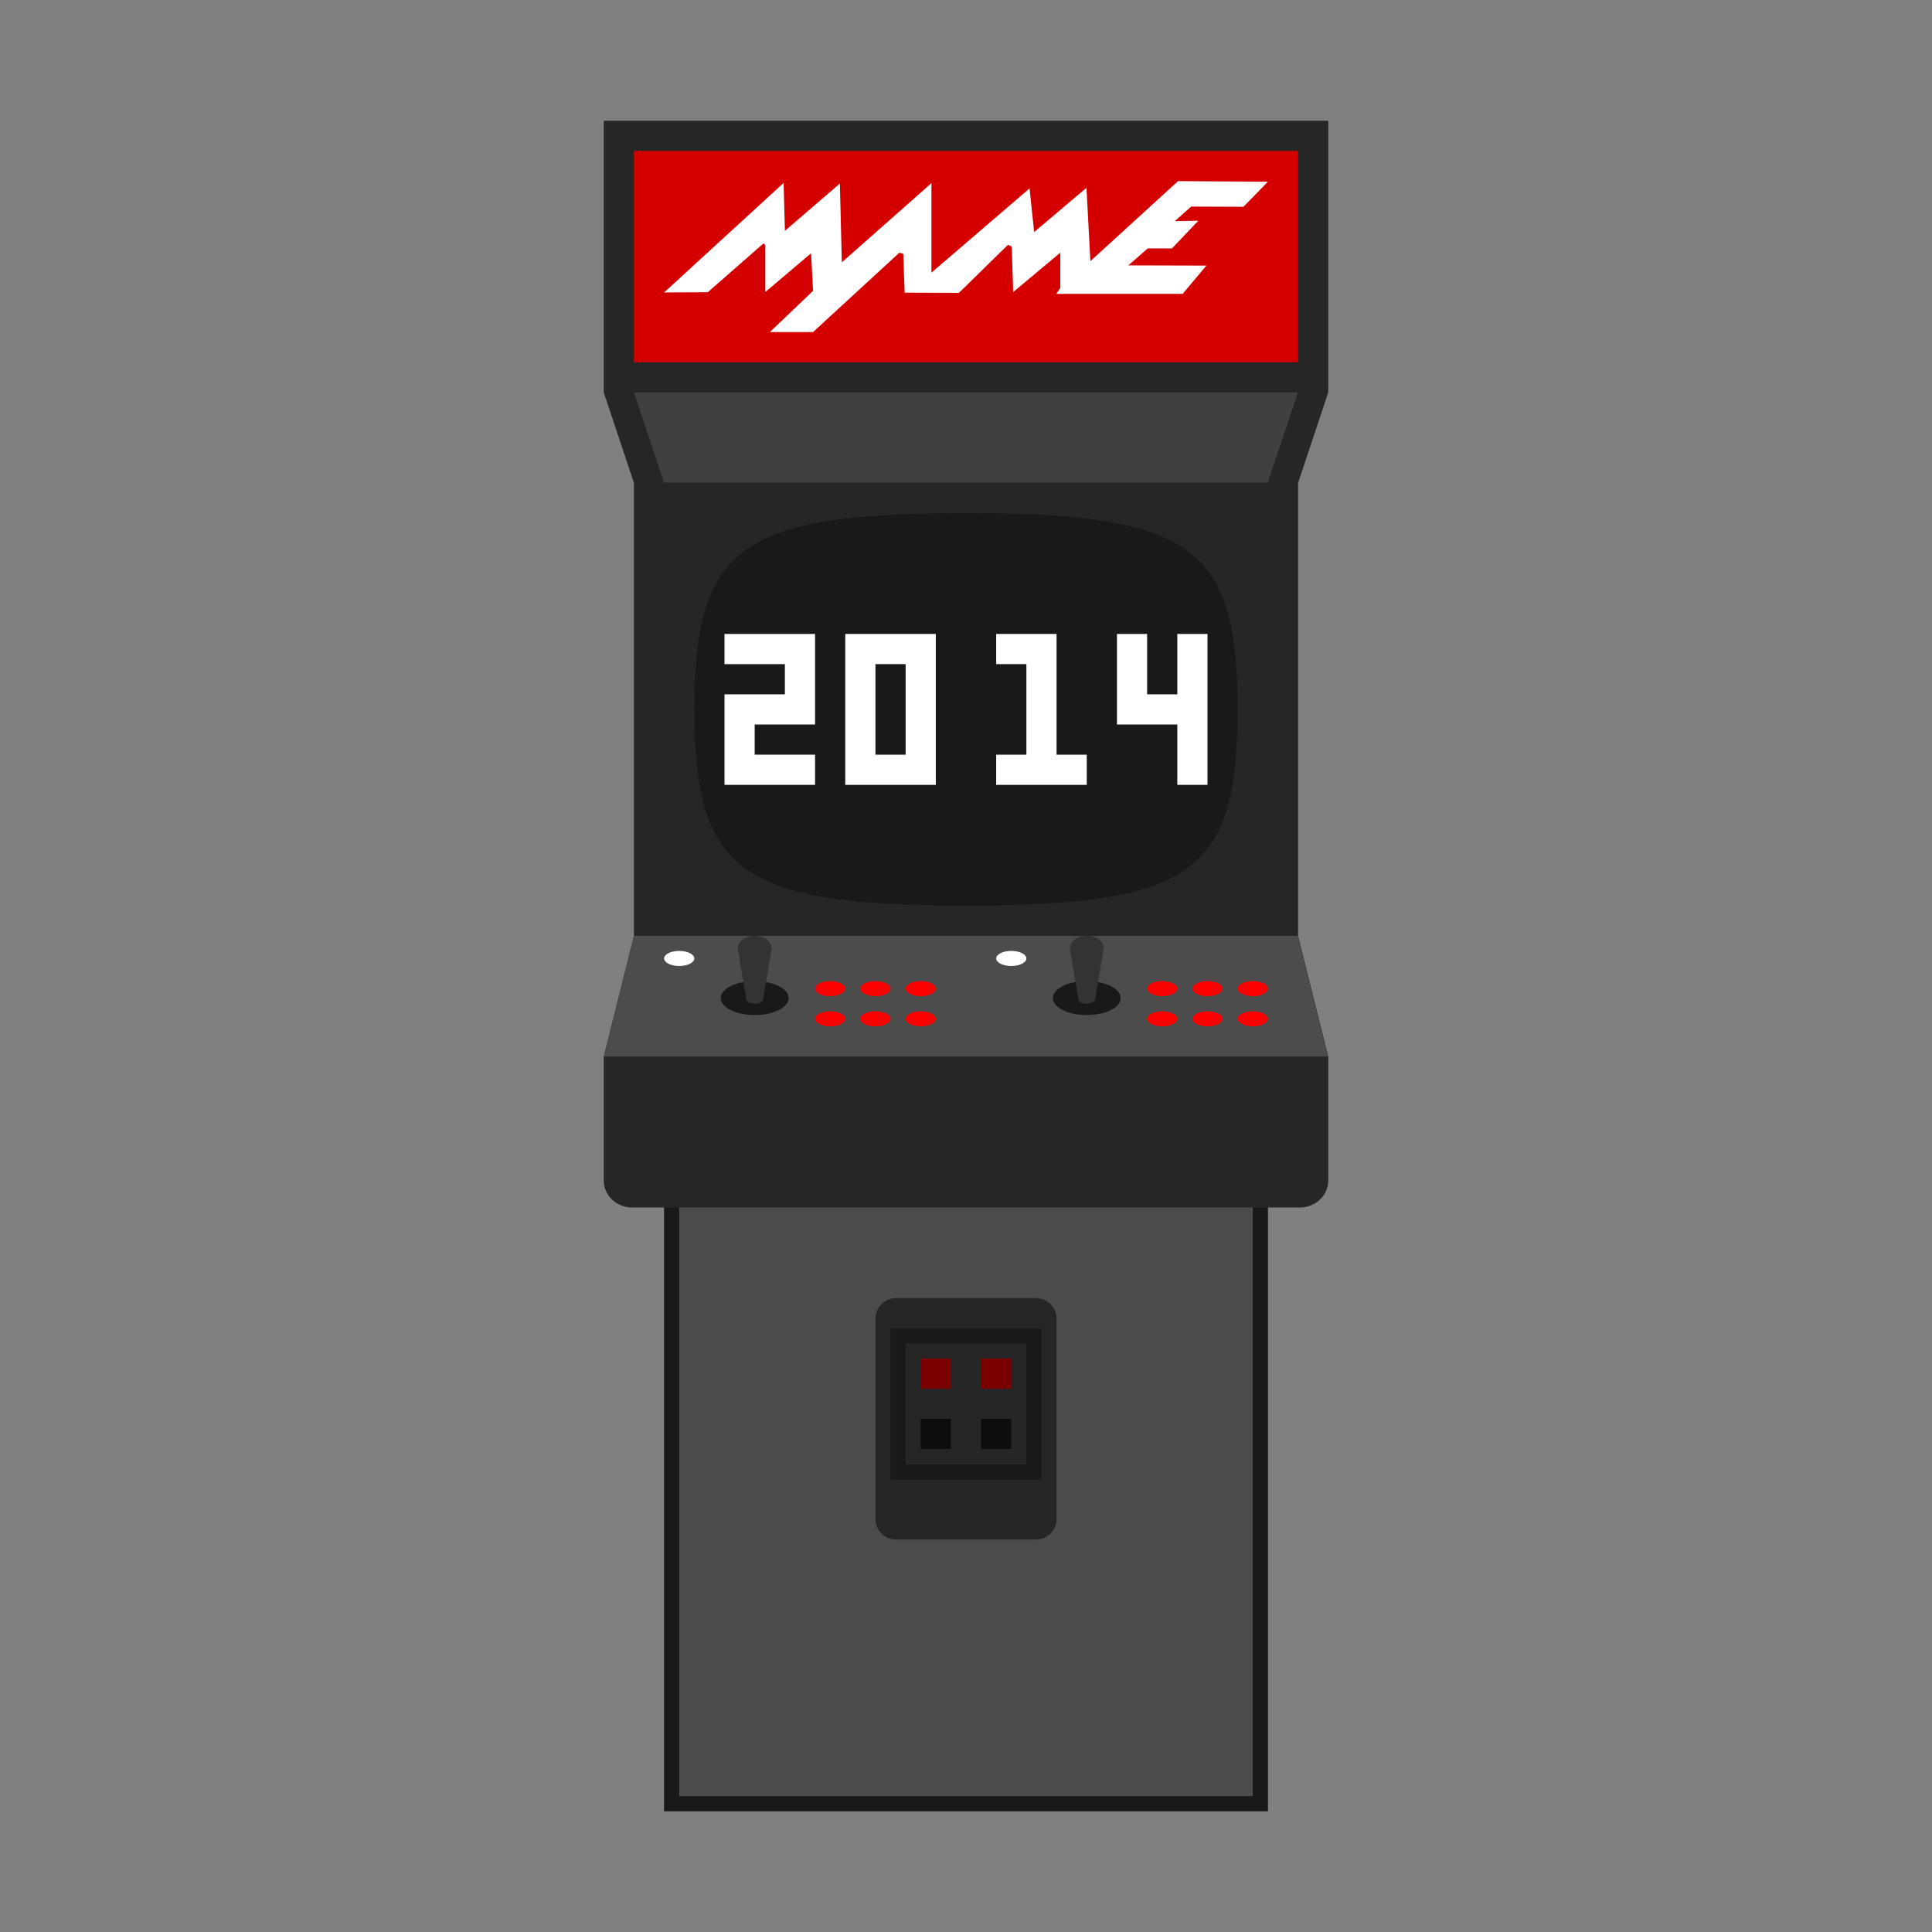 <?xml version="1.0" encoding="UTF-8" standalone="no"?>
<svg
   xmlns:dc="http://purl.org/dc/elements/1.1/"
   xmlns:cc="http://creativecommons.org/ns#"
   xmlns:rdf="http://www.w3.org/1999/02/22-rdf-syntax-ns#"
   xmlns:svg="http://www.w3.org/2000/svg"
   xmlns="http://www.w3.org/2000/svg"
   xmlns:sodipodi="http://sodipodi.sourceforge.net/DTD/sodipodi-0.dtd"
   xmlns:inkscape="http://www.inkscape.org/namespaces/inkscape"
   viewBox="0 0 341.333 341.333"
   height="341.333"
   width="341.333"
   xml:space="preserve"
   id="svg2"
   version="1.1"
   sodipodi:docname="MAME 2014.svg"
   inkscape:version="0.92.2 (5c3e80d, 2017-08-06)"><rect x="0" y="0" width="341.333" height="341.333" fill="#808080" stroke="none"/><sodipodi:namedview
     pagecolor="#ffffff"
     bordercolor="#666666"
     borderopacity="1"
     objecttolerance="10"
     gridtolerance="10"
     guidetolerance="10"
     inkscape:pageopacity="0"
     inkscape:pageshadow="2"
     inkscape:window-width="1024"
     inkscape:window-height="705"
     id="namedview82"
     showgrid="false"
     inkscape:zoom="1.3828124"
     inkscape:cx="54.113797"
     inkscape:cy="128.58418"
     inkscape:window-x="-8"
     inkscape:window-y="-8"
     inkscape:window-maximized="1"
     inkscape:current-layer="svg2"
     showguides="true"
     inkscape:guide-bbox="true"
     inkscape:pagecheckerboard="true" /><defs
     id="defs6"><clipPath
       id="clipPath18"
       clipPathUnits="userSpaceOnUse"><path
         id="path16"
         d="M 0,256 H 256 V 0 H 0 Z" /></clipPath><clipPath
       id="clipPath26"
       clipPathUnits="userSpaceOnUse"><path
         id="path24"
         d="M 72,248 H 184 V 8 H 72 Z" /></clipPath><clipPath
       id="clipPath46"
       clipPathUnits="userSpaceOnUse"><path
         id="path44"
         d="M 0,256 H 256 V 0 H 0 Z" /></clipPath></defs><path
     inkscape:connector-curvature="0"
     d="M 224,320 H 117.333 V 208 h 106.667 z"
     style="fill:#4c4c4c;fill-opacity:1;fill-rule:nonzero;stroke:none;stroke-width:1.333"
     id="path36" /><path
     inkscape:connector-curvature="0"
     d="M 224,208 H 117.333 v 112 h 106.667 z m -2.667,109.333 H 120 V 210.667 h 101.333 z"
     style="fill:#191919;fill-opacity:1;fill-rule:nonzero;stroke:none;stroke-width:1.333"
     id="path38" /><path
     id="path50"
     style="fill:#262626;fill-opacity:1;fill-rule:nonzero;stroke:none;stroke-width:1.333"
     d="M 234.667,69.333 V 21.333 h -128 v 48 l 5.333,16 v 80 l -5.333,21.333 v 21.907 c 0,2.629 2.248,4.76 5.02,4.76 h 117.96 c 2.772,0 5.02,-2.131 5.02,-4.76 v -21.907 l -5.333,-21.333 V 85.333 Z"
     inkscape:connector-curvature="0" /><g
     id="g52"
     transform="matrix(1.333,0,0,-1.333,112,69.333)"><path
       inkscape:connector-curvature="0"
       d="M 0,0 4,-11.958 H 84 L 88,0 Z"
       style="fill:#404040;fill-opacity:1;fill-rule:nonzero;stroke:none"
       id="path54" /></g><path
     inkscape:connector-curvature="0"
     d="M 229.333,64 H 112 V 26.667 h 117.333 z"
     style="fill:#d40000;fill-opacity:1;fill-rule:nonzero;stroke:none;stroke-width:1.333"
     id="path56" /><g
     id="g58"
     transform="matrix(1.333,0,0,-1.333,183.042,272)"><path
       inkscape:connector-curvature="0"
       d="m 0,0 h -18.562 c -1.496,0 -2.719,1.223 -2.719,2.719 v 26.562 c 0,1.496 1.223,2.719 2.719,2.719 H 0 c 1.495,0 2.719,-1.223 2.719,-2.719 V 2.719 C 2.719,1.223 1.495,0 0,0"
       style="fill:#262626;fill-opacity:1;fill-rule:nonzero;stroke:none"
       id="path60" /></g><g
     id="g62"
     transform="matrix(1.333,0,0,-1.333,170.667,90.667)"><path
       inkscape:connector-curvature="0"
       d="m 0,0 c -29.887,0 -36,-4.384 -36,-26 0,-21.616 6.019,-26 36,-26 29.985,0 36,4.376 36,26 C 36,-4.374 29.887,0 0,0"
       style="fill:#191919;fill-opacity:1;fill-rule:nonzero;stroke:none"
       id="path64" /></g><path
     inkscape:connector-curvature="0"
     d="m 184,234.708 h -26.667 v 26.68 H 184 Z m -2.667,24.013 H 160 v -21.347 h 21.333 z"
     style="fill:#191919;fill-opacity:1;fill-rule:nonzero;stroke:none;stroke-width:1.333"
     id="path66" /><g
     id="g68"
     transform="matrix(1.333,0,0,-1.333,106.667,186.667)"><path
       inkscape:connector-curvature="0"
       d="M 0,0 4,16 H 92 L 96,0 Z"
       style="fill:#4c4c4c;fill-opacity:1;fill-rule:nonzero;stroke:none"
       id="path70" /></g><path
     inkscape:connector-curvature="0"
     d="m 168,245.333 h -5.333 V 240 H 168 Z"
     style="fill:#7b0000;fill-opacity:1;fill-rule:nonzero;stroke:none;stroke-width:1.333"
     id="path72" /><path
     inkscape:connector-curvature="0"
     d="m 178.667,245.333 h -5.333 V 240 h 5.333 z"
     style="fill:#7b0000;fill-opacity:1;fill-rule:nonzero;stroke:none;stroke-width:1.333"
     id="path74" /><path
     inkscape:connector-curvature="0"
     d="m 168,256 h -5.333 v -5.333 H 168 Z"
     style="fill:#0d0d0d;fill-opacity:1;fill-rule:nonzero;stroke:none;stroke-width:1.333"
     id="path76" /><path
     inkscape:connector-curvature="0"
     d="m 178.667,256 h -5.333 v -5.333 h 5.333 z"
     style="fill:#0d0d0d;fill-opacity:1;fill-rule:nonzero;stroke:none;stroke-width:1.333"
     id="path78" /><g
     id="g80"
     transform="matrix(1.333,0,0,-1.333,157.333,174.667)"
     style="fill:#ff0000"><path
       inkscape:connector-curvature="0"
       d="m 0,0 c 0,-0.552 -0.895,-1 -2,-1 -1.105,0 -2,0.448 -2,1 0,0.552 0.895,1 2,1 1.105,0 2,-0.448 2,-1"
       style="fill:#ff0000;fill-opacity:1;fill-rule:nonzero;stroke:none"
       id="path82" /></g><g
     id="g84"
     transform="matrix(1.333,0,0,-1.333,165.333,174.667)"
     style="fill:#ff0000"><path
       inkscape:connector-curvature="0"
       d="m 0,0 c 0,-0.552 -0.895,-1 -2,-1 -1.105,0 -2,0.448 -2,1 0,0.552 0.895,1 2,1 1.105,0 2,-0.448 2,-1"
       style="fill:#ff0000;fill-opacity:1;fill-rule:nonzero;stroke:none"
       id="path86" /></g><g
     id="g88"
     transform="matrix(1.333,0,0,-1.333,122.667,169.333)"><path
       inkscape:connector-curvature="0"
       d="m 0,0 c 0,-0.552 -0.895,-1 -2,-1 -1.105,0 -2,0.448 -2,1 0,0.552 0.895,1 2,1 1.105,0 2,-0.448 2,-1"
       style="fill:#ffffff;fill-opacity:1;fill-rule:nonzero;stroke:none"
       id="path90" /></g><g
     id="g92"
     transform="matrix(1.333,0,0,-1.333,149.333,174.667)"
     style="fill:#ff0000"><path
       inkscape:connector-curvature="0"
       d="m 0,0 c 0,-0.552 -0.895,-1 -2,-1 -1.105,0 -2,0.448 -2,1 0,0.552 0.895,1 2,1 1.105,0 2,-0.448 2,-1"
       style="fill:#ff0000;fill-opacity:1;fill-rule:nonzero;stroke:none"
       id="path94" /></g><g
     id="g96"
     transform="matrix(1.333,0,0,-1.333,157.333,180)"
     style="fill:#ff0000"><path
       inkscape:connector-curvature="0"
       d="m 0,0 c 0,-0.552 -0.895,-1 -2,-1 -1.105,0 -2,0.448 -2,1 0,0.552 0.895,1 2,1 1.105,0 2,-0.448 2,-1"
       style="fill:#ff0000;fill-opacity:1;fill-rule:nonzero;stroke:none"
       id="path98" /></g><g
     id="g100"
     transform="matrix(1.333,0,0,-1.333,165.333,180)"
     style="fill:#ff0000"><path
       inkscape:connector-curvature="0"
       d="m 0,0 c 0,-0.552 -0.895,-1 -2,-1 -1.105,0 -2,0.448 -2,1 0,0.552 0.895,1 2,1 1.105,0 2,-0.448 2,-1"
       style="fill:#ff0000;fill-opacity:1;fill-rule:nonzero;stroke:none"
       id="path102" /></g><g
     id="g104"
     transform="matrix(1.333,0,0,-1.333,149.333,180)"
     style="fill:#ff0000"><path
       inkscape:connector-curvature="0"
       d="m 0,0 c 0,-0.552 -0.895,-1 -2,-1 -1.105,0 -2,0.448 -2,1 0,0.552 0.895,1 2,1 1.105,0 2,-0.448 2,-1"
       style="fill:#ff0000;fill-opacity:1;fill-rule:nonzero;stroke:none"
       id="path106" /></g><g
     id="g108"
     transform="matrix(1.333,0,0,-1.333,139.333,176.333)"><path
       inkscape:connector-curvature="0"
       d="M 0,0 C 0,-1.243 -2.015,-2.25 -4.5,-2.25 -6.985,-2.25 -9,-1.243 -9,0 -9,1.243 -6.985,2.25 -4.5,2.25 -2.015,2.25 0,1.243 0,0"
       style="fill:#191919;fill-opacity:1;fill-rule:nonzero;stroke:none"
       id="path110" /></g><g
     id="g112"
     transform="matrix(1.333,0,0,-1.333,131.833,176.419)"><path
       inkscape:connector-curvature="0"
       d="m 0,0 -1.125,6.651 c 0,0.915 1.012,1.663 2.25,1.663 1.238,0 2.25,-0.748 2.25,-1.663 L 2.25,0 C 2.25,-0.915 0,-0.915 0,0"
       style="fill:#333333;fill-opacity:1;fill-rule:nonzero;stroke:none"
       id="path114" /></g><g
     id="g116"
     transform="matrix(1.333,0,0,-1.333,216,174.667)"
     style="fill:#ff0000"><path
       inkscape:connector-curvature="0"
       d="m 0,0 c 0,-0.552 -0.895,-1 -2,-1 -1.105,0 -2,0.448 -2,1 0,0.552 0.895,1 2,1 1.105,0 2,-0.448 2,-1"
       style="fill:#ff0000;fill-opacity:1;fill-rule:nonzero;stroke:none"
       id="path118" /></g><g
     id="g120"
     transform="matrix(1.333,0,0,-1.333,224,174.667)"
     style="fill:#ff0000"><path
       inkscape:connector-curvature="0"
       d="m 0,0 c 0,-0.552 -0.895,-1 -2,-1 -1.105,0 -2,0.448 -2,1 0,0.552 0.895,1 2,1 1.105,0 2,-0.448 2,-1"
       style="fill:#ff0000;fill-opacity:1;fill-rule:nonzero;stroke:none"
       id="path122" /></g><g
     id="g124"
     transform="matrix(1.333,0,0,-1.333,181.333,169.333)"><path
       inkscape:connector-curvature="0"
       d="m 0,0 c 0,-0.552 -0.895,-1 -2,-1 -1.105,0 -2,0.448 -2,1 0,0.552 0.895,1 2,1 1.105,0 2,-0.448 2,-1"
       style="fill:#ffffff;fill-opacity:1;fill-rule:nonzero;stroke:none"
       id="path126" /></g><g
     id="g128"
     transform="matrix(1.333,0,0,-1.333,208,174.667)"
     style="fill:#ff0000"><path
       inkscape:connector-curvature="0"
       d="m 0,0 c 0,-0.552 -0.895,-1 -2,-1 -1.105,0 -2,0.448 -2,1 0,0.552 0.895,1 2,1 1.105,0 2,-0.448 2,-1"
       style="fill:#ff0000;fill-opacity:1;fill-rule:nonzero;stroke:none"
       id="path130" /></g><g
     id="g132"
     transform="matrix(1.333,0,0,-1.333,216,180)"
     style="fill:#ff0000"><path
       inkscape:connector-curvature="0"
       d="m 0,0 c 0,-0.552 -0.895,-1 -2,-1 -1.105,0 -2,0.448 -2,1 0,0.552 0.895,1 2,1 1.105,0 2,-0.448 2,-1"
       style="fill:#ff0000;fill-opacity:1;fill-rule:nonzero;stroke:none"
       id="path134" /></g><g
     id="g136"
     transform="matrix(1.333,0,0,-1.333,224,180)"
     style="fill:#ff0000"><path
       inkscape:connector-curvature="0"
       d="m 0,0 c 0,-0.552 -0.895,-1 -2,-1 -1.105,0 -2,0.448 -2,1 0,0.552 0.895,1 2,1 1.105,0 2,-0.448 2,-1"
       style="fill:#ff0000;fill-opacity:1;fill-rule:nonzero;stroke:none"
       id="path138" /></g><g
     id="g140"
     transform="matrix(1.333,0,0,-1.333,208,180)"
     style="fill:#ff0000"><path
       inkscape:connector-curvature="0"
       d="m 0,0 c 0,-0.552 -0.895,-1 -2,-1 -1.105,0 -2,0.448 -2,1 0,0.552 0.895,1 2,1 1.105,0 2,-0.448 2,-1"
       style="fill:#ff0000;fill-opacity:1;fill-rule:nonzero;stroke:none"
       id="path142" /></g><g
     id="g144"
     transform="matrix(1.333,0,0,-1.333,198,176.333)"><path
       inkscape:connector-curvature="0"
       d="M 0,0 C 0,-1.243 -2.015,-2.25 -4.5,-2.25 -6.985,-2.25 -9,-1.243 -9,0 -9,1.243 -6.985,2.25 -4.5,2.25 -2.015,2.25 0,1.243 0,0"
       style="fill:#191919;fill-opacity:1;fill-rule:nonzero;stroke:none"
       id="path146" /></g><g
     id="g148"
     transform="matrix(1.333,0,0,-1.333,190.5,176.419)"><path
       inkscape:connector-curvature="0"
       d="m 0,0 -1.125,6.651 c 0,0.915 1.012,1.663 2.25,1.663 1.238,0 2.25,-0.748 2.25,-1.663 L 2.25,0 C 2.25,-0.915 0,-0.915 0,0"
       style="fill:#333333;fill-opacity:1;fill-rule:nonzero;stroke:none"
       id="path150" /></g><path
     id="path74-0"
     style="fill:#ffffff;fill-opacity:1;fill-rule:nonzero;stroke:none;stroke-width:1.333"
     d="m 117.333,51.669 21.109,-19.348 0.232,8.46 9.707,-8.353 0.347,13.923 15.833,-13.995 v 15.815 l 17.335,-14.885 0.809,7.711 9.244,-7.819 0.693,12.959 15.487,-14.136 15.871,0.107 -4.315,4.427 -9.245,-0.036 -2.889,2.571 4.161,-0.072 -4.661,4.891 h -4.276 l -3.428,2.999 13.791,0.036 -4.199,4.997 h -22.305 l 0.695,-1.071 v -6.211 l -8.321,6.96 -0.269,-8.032 -0.655,-0.321 -8.668,8.497 -9.592,-0.036 -0.231,-6.855 -0.693,-0.213 -15.255,14.029 h -7.628 l 7.628,-7.283 -0.347,-6.64 -8.089,6.853 v -8.281 l -0.309,-0.321 -9.861,8.639 z"
     inkscape:connector-curvature="0" /><g
     id="g896"
     transform="translate(121.492)"><path
       inkscape:connector-curvature="0"
       d="M 6.508,117.333 H 17.175 v 5.333 H 6.508 v 5.333 10.667 H 11.842 22.508 v -5.333 H 11.842 v -5.333 h 5.333 5.333 v -10.667 -5.333 H 6.508 Z"
       style="fill:#ffffff;fill-opacity:1;fill-rule:nonzero;stroke:none;stroke-width:1.333"
       id="path154-0" /><path
       id="path156-9"
       style="fill:#ffffff;fill-opacity:1;fill-rule:nonzero;stroke:none;stroke-width:1.333"
       d="m 38.508,133.333 h -5.333 v -16 h 5.333 z m -5.333,-21.333 h -5.333 v 26.667 h 5.333 5.333 5.333 v -26.667 h -5.333 z"
       inkscape:connector-curvature="0" /><path
       inkscape:connector-curvature="0"
       d="m 65.175,133.333 v -21.333 h -5.333 -5.333 v 5.333 h 5.333 v 16 h -5.333 v 5.333 h 5.333 5.333 5.333 v -5.333 z"
       style="fill:#ffffff;fill-opacity:1;fill-rule:nonzero;stroke:none;stroke-width:1.333"
       id="path162-0" /><path
       sodipodi:nodetypes="cccccccccccccc"
       id="path158"
       style="fill:#ffffff;fill-opacity:1;fill-rule:nonzero;stroke:none;stroke-width:1.333"
       d="m 86.508,138.666 h 5.333 v -5.333 -16 -5.333 h -5.333 v 10.667 h -5.333 v -10.667 h -5.333 v 5.333 10.667 h 10.667 z"
       inkscape:connector-curvature="0" /></g></svg>